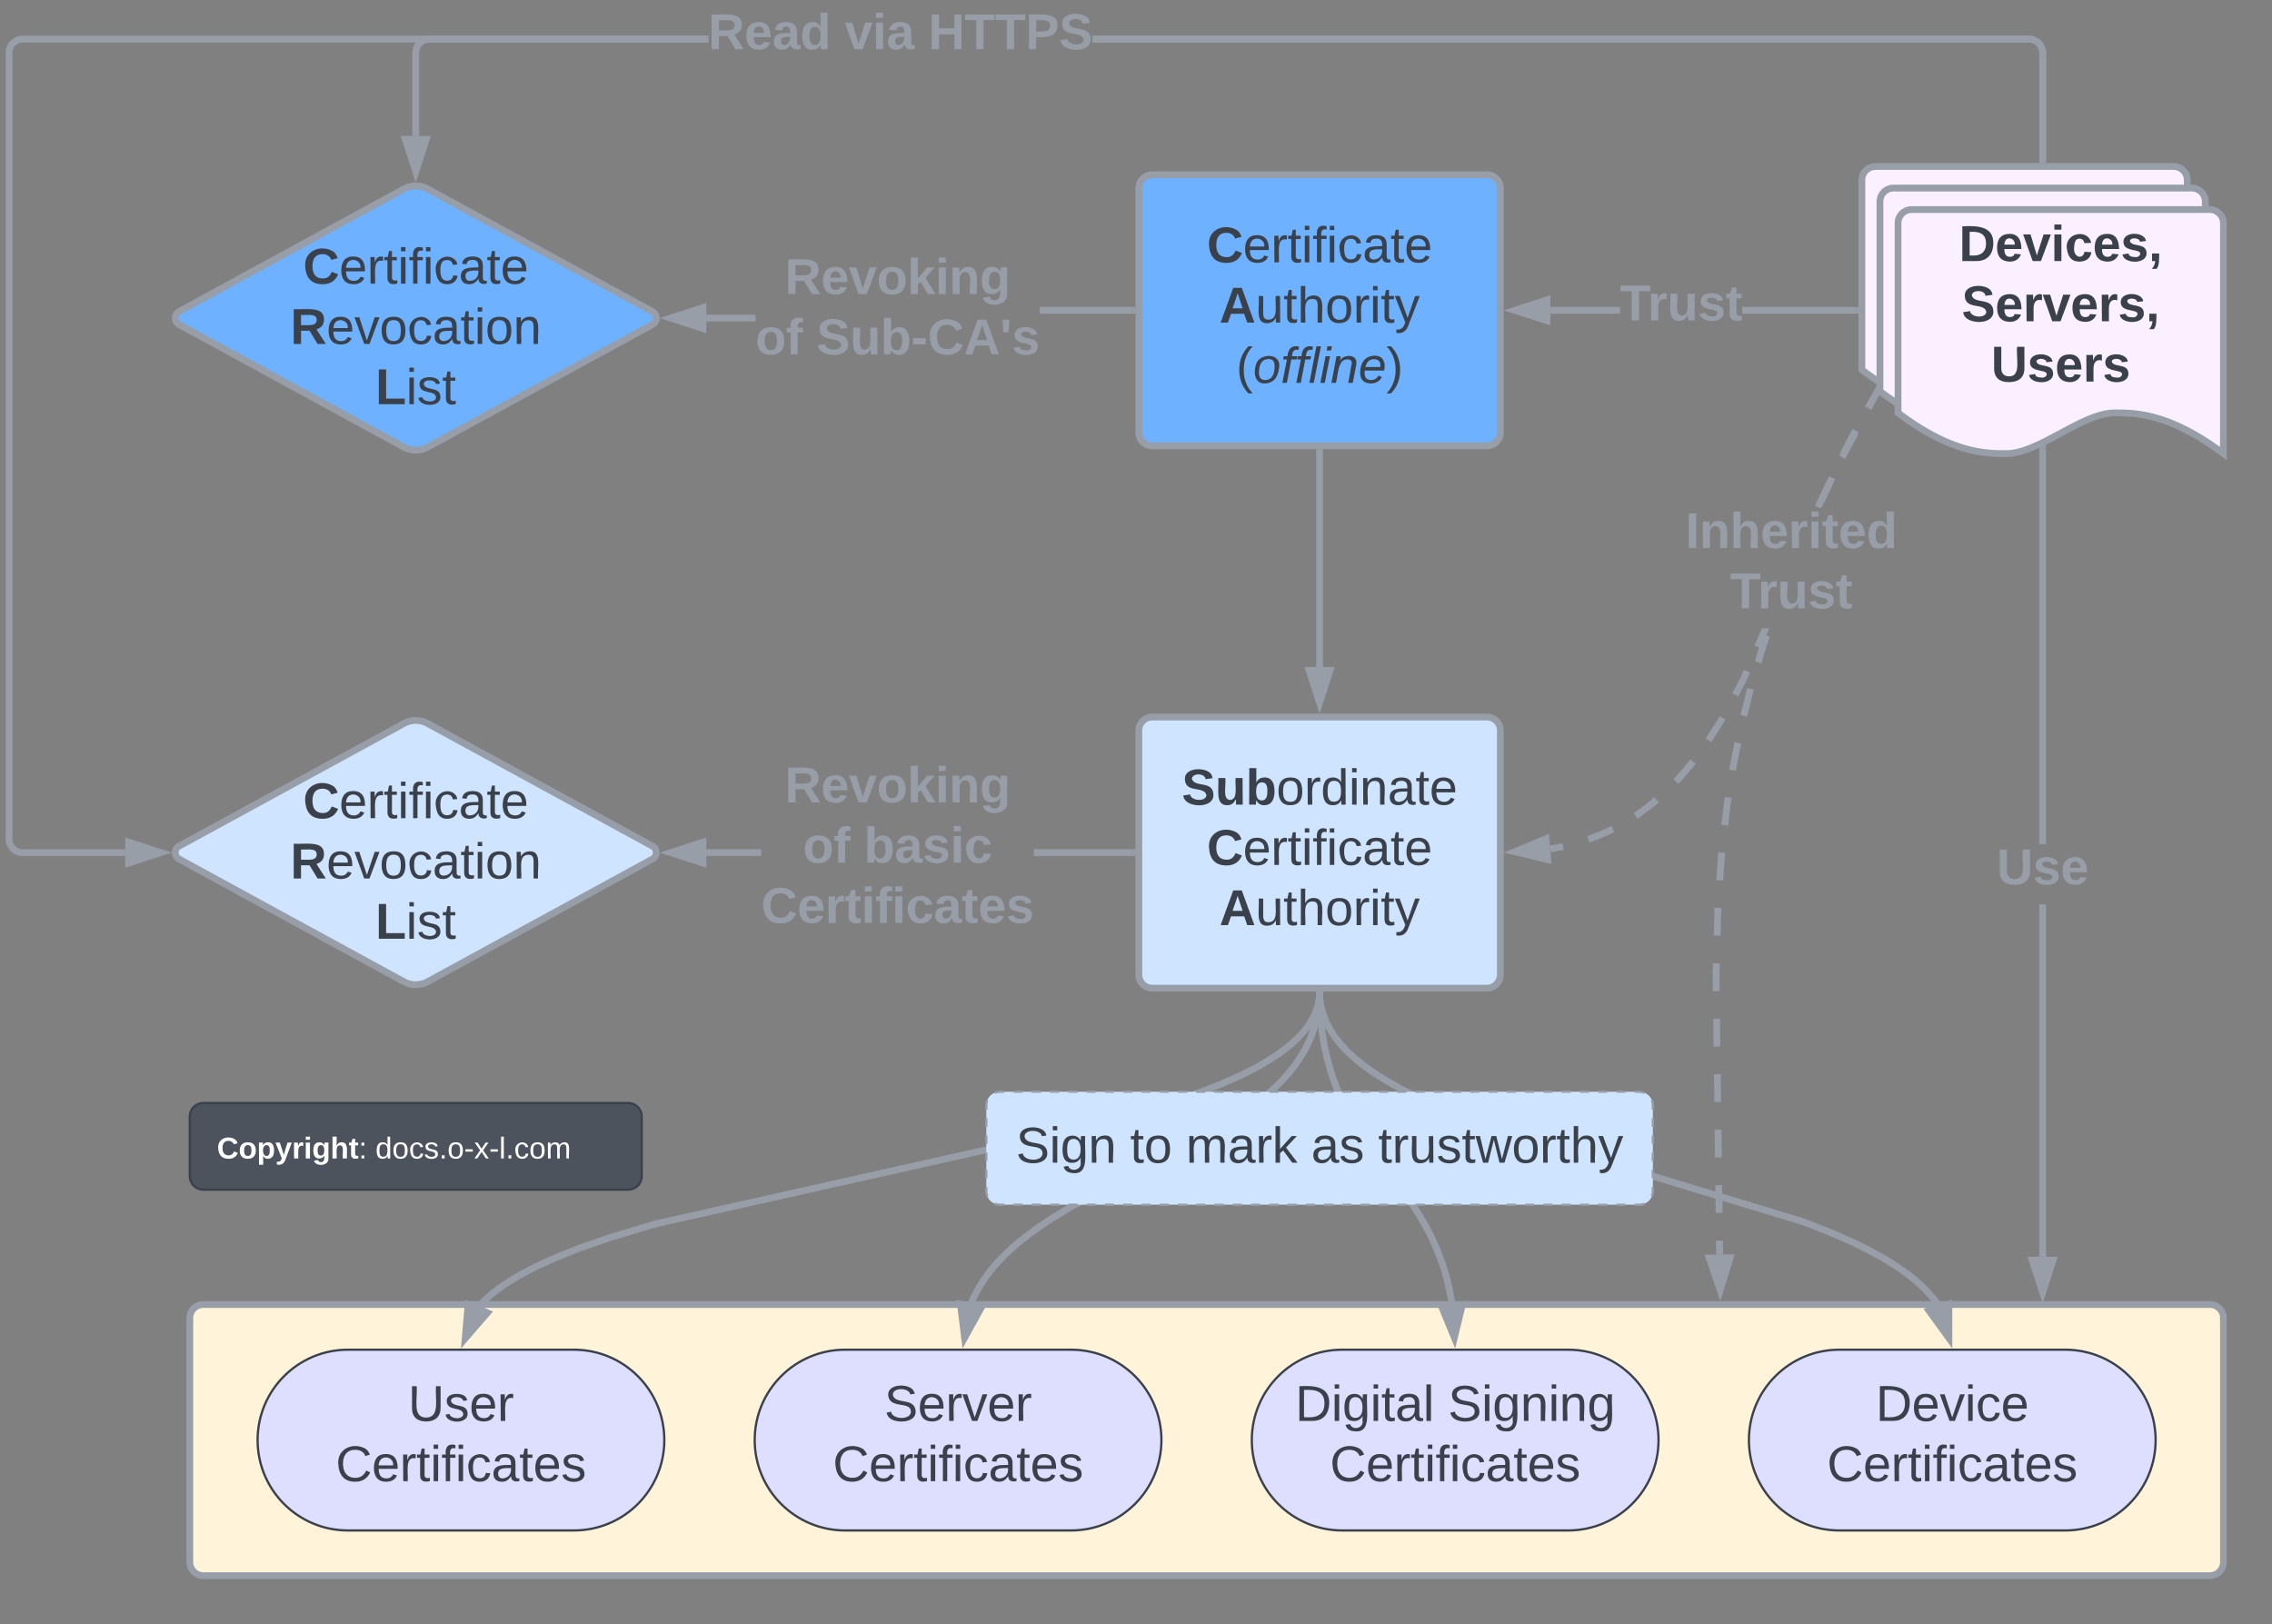 <svg xmlns="http://www.w3.org/2000/svg" xmlns:xlink="http://www.w3.org/1999/xlink" xmlns:lucid="lucid" width="1005.5" height="718.83"><rect width="100%" height="100%" fill="#808080" stroke="none"/><g transform="translate(924 337.333)" lucid:page-tab-id="0_0"><path d="M-840 156.83a6 6 0 0 1 6-6h188a6 6 0 0 1 6 6v26.34a6 6 0 0 1-6 6h-188a6 6 0 0 1-6-6z" stroke="#3a414a" fill="#4c535d"/><use xlink:href="#a" transform="matrix(1,0,0,1,-828,162.833) translate(0 12.542)"/><use xlink:href="#b" transform="matrix(1,0,0,1,-828,162.833) translate(70.148 12.542)"/><path d="M-100-257.64a6 6 0 0 1 6-6H38a6 6 0 0 1 6 6v102c-24.05-18.03-39.02-18.03-48.1-18.03-14.4 0-33.55 18.03-47.95 18.03-8.93 0-24.05 0-47.95-18.03z" stroke="#979ea8" stroke-width="3" fill="#fbf0ff"/><path d="M-92-248.1a6 6 0 0 1 6-6H46a6 6 0 0 1 6 6v102c-24.05-18.04-39.02-18.04-48.1-18.04-14.4 0-33.55 18.03-47.95 18.03-8.93 0-24.05 0-47.95-18.04z" stroke="#979ea8" stroke-width="3" fill="#fbf0ff"/><path d="M-84-238.58a6 6 0 0 1 6-6H54a6 6 0 0 1 6 6v102C35.95-154.6 20.98-154.6 11.9-154.6c-14.4 0-33.55 18.02-47.95 18.02-8.93 0-24.05 0-47.95-18.03z" stroke="#979ea8" stroke-width="3" fill="#fbf0ff"/><use xlink:href="#c" transform="matrix(1,0,0,1,-79,-239.577) translate(21.969 17.778)"/><use xlink:href="#d" transform="matrix(1,0,0,1,-79,-239.577) translate(23.173 44.444)"/><use xlink:href="#e" transform="matrix(1,0,0,1,-79,-239.577) translate(36.167 71.111)"/><path d="M-420-254a6 6 0 0 1 6-6h148a6 6 0 0 1 6 6v108a6 6 0 0 1-6 6h-148a6 6 0 0 1-6-6z" stroke="#979ea8" stroke-width="3" fill="#6db1ff"/><use xlink:href="#f" transform="matrix(1,0,0,1,-408,-248) translate(18.123 26.778)"/><use xlink:href="#g" transform="matrix(1,0,0,1,-408,-248) translate(23.648 53.444)"/><use xlink:href="#h" transform="matrix(1,0,0,1,-408,-248) translate(31.086 80.111)"/><path d="M-745.27-253.7a11 11 0 0 1 10.54 0l99.46 54.25a3.27 3.27 0 0 1 0 5.75l-99.46 54.25a11 11 0 0 1-10.54 0l-99.46-54.25a3.27 3.27 0 0 1 0-5.75z" stroke="#979ea8" stroke-width="3" fill="#6db1ff"/><use xlink:href="#f" transform="matrix(1,0,0,1,-845,-251.577) translate(55.128 39.788)"/><use xlink:href="#i" transform="matrix(1,0,0,1,-845,-251.577) translate(49.511 66.454)"/><use xlink:href="#j" transform="matrix(1,0,0,1,-845,-251.577) translate(87.165 93.121)"/><path d="M-745.27-17.13a11 11 0 0 1 10.54 0l99.46 54.26a3.27 3.27 0 0 1 0 5.74l-99.46 54.26a11 11 0 0 1-10.54 0l-99.46-54.26a3.27 3.27 0 0 1 0-5.74z" stroke="#979ea8" stroke-width="3" fill="#cfe4ff"/><use xlink:href="#f" transform="matrix(1,0,0,1,-845,-15) translate(55.128 39.788)"/><use xlink:href="#i" transform="matrix(1,0,0,1,-845,-15) translate(49.511 66.454)"/><use xlink:href="#j" transform="matrix(1,0,0,1,-845,-15) translate(87.165 93.121)"/><path d="M-420-14a6 6 0 0 1 6-6h148a6 6 0 0 1 6 6V94a6 6 0 0 1-6 6h-148a6 6 0 0 1-6-6z" stroke="#979ea8" stroke-width="3" fill="#cfe4ff"/><use xlink:href="#k" transform="matrix(1,0,0,1,-408,-8) translate(7.012 26.778)"/><use xlink:href="#l" transform="matrix(1,0,0,1,-408,-8) translate(18.123 53.444)"/><use xlink:href="#m" transform="matrix(1,0,0,1,-408,-8) translate(23.648 80.111)"/><path d="M-340-137v94.88" stroke="#979ea8" stroke-width="3" fill="none"/><path d="M-338.52-136.96h-2.96v-1.54h2.96z" stroke="#979ea8" stroke-width=".05" fill="#979ea8"/><path d="M-340-26.36l-4.63-14.26h9.26z" stroke="#979ea8" stroke-width="3" fill="#979ea8"/><path d="M-589.68-195.1h-21.75v-2.95h21.75zm166.68-3.43h-40.88v-2.94H-423z" stroke="#979ea8" stroke-width=".05" fill="#979ea8"/><path d="M-421.5-198.53h-1.54v-2.94h1.54z" fill="#979ea8"/><path stroke="#979ea8" stroke-width=".05" fill="#979ea8"/><path d="M-612.93-191.94l-14.27-4.64 14.27-4.63z" fill="#979ea8"/><path d="M-611.46-189.9l-20.5-6.68 20.5-6.66zm-10.97-6.68l8.02 2.6v-5.2z" stroke="#979ea8" stroke-width=".05" fill="#979ea8"/><use xlink:href="#n" transform="matrix(1,0,0,1,-589.678,-224.955) translate(13.03 17.778)"/><use xlink:href="#o" transform="matrix(1,0,0,1,-589.678,-224.955) translate(0.005 44.444)"/><use xlink:href="#p" transform="matrix(1,0,0,1,-589.678,-224.955) translate(27.042 44.444)"/><path d="M-587.15 41.48h-24.28v-2.95h24.28zm164.15 0h-43.4v-2.95h43.4z" stroke="#979ea8" stroke-width=".05" fill="#979ea8"/><path d="M-421.5 41.48h-1.54v-2.95h1.54z" fill="#979ea8"/><path stroke="#979ea8" stroke-width=".05" fill="#979ea8"/><path d="M-612.93 44.63L-627.2 40l14.27-4.63z" fill="#979ea8"/><path d="M-611.46 46.66l-20.5-6.66 20.5-6.66zM-622.42 40l8 2.6v-5.2z" stroke="#979ea8" stroke-width=".05" fill="#979ea8"/><use xlink:href="#n" transform="matrix(1,0,0,1,-587.147,0) translate(10.499 17.778)"/><use xlink:href="#o" transform="matrix(1,0,0,1,-587.147,0) translate(18.493 44.444)"/><use xlink:href="#q" transform="matrix(1,0,0,1,-587.147,0) translate(45.53 44.444)"/><use xlink:href="#r" transform="matrix(1,0,0,1,-587.147,0) translate(0.005 71.111)"/><path d="M-103-201.47v2.95h-49.93v-2.95zm-104.07 0v2.95h-30.8v-2.95z" stroke="#979ea8" stroke-width=".05" fill="#979ea8"/><path d="M-101.5-198.52h-1.54v-2.95h1.54z" fill="#979ea8"/><path stroke="#979ea8" stroke-width=".05" fill="#979ea8"/><path d="M-239.38-195.37l-14.27-4.63 14.27-4.63z" fill="#979ea8"/><path d="M-237.9-193.34l-20.52-6.66 20.52-6.66zm-10.97-6.66l8.02 2.6v-5.2z" stroke="#979ea8" stroke-width=".05" fill="#979ea8"/><use xlink:href="#s" transform="matrix(1,0,0,1,-207.068,-213.333) translate(0 17.778)"/><path d="M-840 246a6 6 0 0 1 6-6H54a6 6 0 0 1 6 6v108a6 6 0 0 1-6 6h-888a6 6 0 0 1-6-6z" stroke="#979ea8" stroke-width="3" fill="#fff3d9"/><path d="M-670 260c22.1 0 40 17.9 40 40s-17.9 40-40 40h-100c-22.1 0-40-17.9-40-40s17.9-40 40-40z" stroke="#3a414a" fill="#dedeff"/><use xlink:href="#t" transform="matrix(1,0,0,1,-805,265) translate(61.61 26.528)"/><use xlink:href="#u" transform="matrix(1,0,0,1,-805,265) translate(29.573 53.194)"/><path d="M-450 260c22.1 0 40 17.9 40 40s-17.9 40-40 40h-100c-22.1 0-40-17.9-40-40s17.9-40 40-40z" stroke="#3a414a" fill="#dedeff"/><use xlink:href="#v" transform="matrix(1,0,0,1,-585,265) translate(52.351 26.528)"/><use xlink:href="#u" transform="matrix(1,0,0,1,-585,265) translate(29.573 53.194)"/><path d="M-230 260c22.1 0 40 17.9 40 40s-17.9 40-40 40h-100c-22.1 0-40-17.9-40-40s17.9-40 40-40z" stroke="#3a414a" fill="#dedeff"/><use xlink:href="#w" transform="matrix(1,0,0,1,-365,265) translate(14.203 26.528)"/><use xlink:href="#x" transform="matrix(1,0,0,1,-365,265) translate(81.857 26.528)"/><use xlink:href="#u" transform="matrix(1,0,0,1,-365,265) translate(29.573 53.194)"/><path d="M-10 260c22.1 0 40 17.9 40 40s-17.9 40-40 40h-100c-22.1 0-40-17.9-40-40s17.9-40 40-40z" stroke="#3a414a" fill="#dedeff"/><use xlink:href="#y" transform="matrix(1,0,0,1,-145,265) translate(51.116 26.528)"/><use xlink:href="#u" transform="matrix(1,0,0,1,-145,265) translate(29.573 53.194)"/><path d="M-18.52 218.88h-2.96V62.92h2.96zm0-182.63h-2.96v-175.1h2.96z" stroke="#979ea8" stroke-width=".05" fill="#979ea8"/><path d="M-18.52-138.8h-2.96v-.82l2.96-1.43z" fill="#979ea8"/><path stroke="#979ea8" stroke-width=".05" fill="#979ea8"/><path d="M-20 234.65l-4.64-14.27h9.28z" fill="#979ea8"/><path d="M-20 239.42l-6.66-20.52h13.32zm-2.6-17.57l2.6 8.02 2.6-8.02z" stroke="#979ea8" stroke-width=".05" fill="#979ea8"/><use xlink:href="#z" transform="matrix(1,0,0,1,-40.34,36.249) translate(0 17.778)"/><path d="M-231.93 38.72l-3.26.68-2.53.43-.48-2.9 2.46-.43 3.2-.67zm22.35-7.83l-1.95.95-3.58 1.6-3.7 1.45-1.7.6-.98-2.8 1.65-.57 3.58-1.4 3.47-1.55 1.9-.94zm19.72-13.12l-1.45 1.24-3.3 2.6-3.32 2.4-1.4.93-1.62-2.46 1.34-.9 3.2-2.33 3.2-2.53 1.4-1.2zM-173.58.63l-.53.7-3.63 4.36-3.48 3.84-2.2-1.98 3.44-3.8 3.54-4.27.5-.65zm13.16-19.5l-1.5 2.55-4.37 6.88-.38.57-2.42-1.7.36-.5 4.3-6.78 1.46-2.5zm10.9-20.85l-1.6 3.73-3.6 6.85-2.6-1.37 3.52-6.75 1.6-3.63zm4.7-10.7l-2.72-1.2 3.33-7.6h3.2zm32.96-74.82l-4.3 9.16-.62 1.4-2.7-1.18.63-1.44 4.32-9.2zm10.34-20.88l-4.93 9.4-.43.9-2.67-1.25.45-.96 4.96-9.46zm8.54-15.23l-2.92 5.06-2.56-1.47 2.93-5.06z" stroke="#979ea8" stroke-width=".05" fill="#979ea8"/><path d="M-93.5-163.38l1.2.88-.7 1.18-2.55-1.48 2.05-3.53z" fill="#979ea8"/><path stroke="#979ea8" stroke-width=".05" fill="#979ea8"/><path d="M-239.07 43.1l-14.6-3.48 13.86-5.75z" fill="#979ea8"/><path d="M-237.44 45.02l-20.98-5.03 19.92-8.27zm-11.46-5.78l8.2 1.96-.42-5.2zM-161.46 217.86l-2.95.04-.1-6.14 2.96-.03zm-.24-18.4l-2.95.03-.16-12.28 2.94-.04zm-.32-24.56l-2.95.04-.16-12.27 2.95-.04zm-.32-24.55l-2.95.04-.15-12.28 2.95-.04zm-.32-24.54l-2.95.05-.17-12.28 2.95-.04zm-.25-36.75l-.17 5.36.1 6.86-2.96.04-.1-6.9.17-5.44zm.7-24.54l-.36 12.28-2.95-.1.34-12.26zm1.64-24.42l-.87 12.24-2.95-.2.88-12.25zm2.9-24.25l-.63 4.03-.9 8.08-2.94-.34.93-8.13.63-4.1zm4.24-24.12l-2.1 10.42-.23 1.58-2.92-.46.26-1.64 2.1-10.47zm5.54-23.77l-.12.42-2.8 11.44-2.86-.7 2.8-11.5.15-.5zm7.1-23.44l-2.25 6.68-1.44 4.96-2.83-.82 1.45-5.02 2.26-6.74zm28-67.85l-5.2 10.8h-.66l-2.12-1.02 5.34-11.06zm11.18-21.78l-5.8 10.82-2.6-1.4 5.8-10.83zm8.7-16.24l-2.9 5.4-2.6-1.38 2.9-5.4z" stroke="#979ea8" stroke-width=".05" fill="#979ea8"/><path d="M-93.5-163.38l1.2.88-.63 1.17-2.6-1.4 2.03-3.78z" fill="#979ea8"/><path stroke="#979ea8" stroke-width=".05" fill="#979ea8"/><path d="M-162.73 233.65l-4.82-14.2 9.27-.13z" fill="#979ea8"/><path d="M-162.67 238.42L-169.6 218l13.33-.18zm-2.83-17.53l2.7 7.97 2.5-8.05z" stroke="#979ea8" stroke-width=".05" fill="#979ea8"/><use xlink:href="#A" transform="matrix(1,0,0,1,-178.071,-112.55) translate(0.005 17.778)"/><use xlink:href="#B" transform="matrix(1,0,0,1,-178.071,-112.55) translate(19.727 44.444)"/><path d="M-24.83-321.4l1.14.3 1.1.44 1 .6.9.77.75.9.6 1 .46 1.1.3 1.13.08 1.1v47.44h-2.96v-47.3l-.05-.78-.17-.7-.27-.65-.37-.6-.46-.55-.54-.46-.6-.37-.66-.27-.7-.16-.76-.06H-440.5v-2.96h414.56zm-585.72 2.88h-123.4l-.76.06-.7.16-.65.27-.6.37-.55.46-.46.54-.37.6-.27.66-.17.7-.05.76v36.77h-2.96v-36.9l.1-1.1.27-1.14.44-1.1.6-1 .77-.9.9-.75 1-.6 1.1-.46 1.13-.3 1.1-.08h123.52z" stroke="#979ea8" stroke-width=".05" fill="#979ea8"/><path d="M-18.52-265.13h-2.96v-1.54h2.96z" fill="#979ea8"/><path stroke="#979ea8" stroke-width=".05" fill="#979ea8"/><path d="M-740-261.4l-4.63-14.27h9.26z" fill="#979ea8"/><path d="M-740-256.63l-6.66-20.5h13.32zm-2.6-17.56l2.6 8.02 2.6-8z" stroke="#979ea8" stroke-width=".05" fill="#979ea8"/><path d="M-610.55-318.52h-303.4l-.76.06-.7.16-.65.27-.6.37-.55.46-.46.54-.37.6-.27.66-.17.7-.05.76V33.94l.05.77.17.7.27.65.37.6.46.55.54.46.6.37.66.27.7.17.76.05h45.37v2.95h-45.5l-1.1-.08-1.14-.3-1.1-.44-1-.6-.9-.77-.75-.9-.6-1-.46-1.1-.3-1.13-.08-1.1v-348.13l.1-1.1.27-1.15.44-1.1.6-1 .77-.9.9-.75 1-.6 1.1-.46 1.13-.3 1.1-.08h303.52zm585.72-2.87l1.14.3 1.1.44 1 .6.9.77.75.9.6 1 .46 1.1.3 1.13.08 1.1v47.44h-2.96v-47.3l-.05-.78-.17-.7-.27-.65-.37-.6-.46-.55-.54-.46-.6-.37-.66-.27-.7-.16-.76-.06H-440.5v-2.96h414.56z" stroke="#979ea8" stroke-width=".05" fill="#979ea8"/><path d="M-18.52-265.13h-2.96v-1.54h2.96z" fill="#979ea8"/><path stroke="#979ea8" stroke-width=".05" fill="#979ea8"/><path d="M-852.8 40l-14.27 4.63v-9.27z" fill="#979ea8"/><path d="M-848.03 40l-20.5 6.66V33.34zm-17.56 2.6l8.03-2.6-8.02-2.6z" stroke="#979ea8" stroke-width=".05" fill="#979ea8"/><g><use xlink:href="#C" transform="matrix(1,0,0,1,-610.554,-333.333) translate(0 17.778)"/><use xlink:href="#D" transform="matrix(1,0,0,1,-610.554,-333.333) translate(60.37 17.778)"/><use xlink:href="#E" transform="matrix(1,0,0,1,-610.554,-333.333) translate(97.407 17.778)"/></g><path d="M-340.05 103l-.03.54-.1 1-.16 1-.2.98-.22 1-.28.98-.32 1-.38 1.02-.44 1.04-.5 1.05-.55 1.08-.64 1.1-.73 1.15-.82 1.18-.93 1.24-1.06 1.28-1.23 1.35-1.4 1.43-1.6 1.5-1.9 1.63-2.2 1.74-2.6 1.9-3.1 2.05-3.75 2.27-4.6 2.52-5.8 2.86-7.38 3.3-9.78 3.85-13.5 4.68-20.1 6.04-35.23 8.95-172.1 38.56-20.08 6.03-13.5 4.67-9.78 3.86-7.4 3.3-5.78 2.85-4.62 2.53-3.76 2.28-3.1 2.06-2.6 1.9-2.2 1.73-1.88 1.62-1.6 1.5-1.4 1.43-.82.9" stroke="#979ea8" stroke-width="3" stroke-linejoin="round" fill="none"/><path d="M-338.56 103.07l-2.95-.06.02-1.5h2.96z" stroke="#979ea8" stroke-width=".05" fill="#979ea8"/><path d="M-718.12 255.03l1.27-14.95 8.54 3.6z" stroke="#979ea8" stroke-width="3" fill="#979ea8"/><path d="M-340.03 103l-.02.94-.15 2.34-.24 2.27-.32 2.2-.4 2.16-.5 2.12-.6 2.08-.66 2.06-.76 2.04-.86 2.04-.96 2.05-1.07 2.05-1.2 2.08-1.35 2.1-1.5 2.18-1.7 2.23-1.9 2.3-2.15 2.4-2.47 2.5-2.84 2.67-3.32 2.86-3.94 3.13-4.8 3.47-6.06 4.02-8.22 4.95-13.44 7.35-48.52 25.15-8.22 4.96-6.06 4.03-4.8 3.5-3.94 3.1-3.32 2.87-2.84 2.67-2.47 2.5-2.16 2.4-1.9 2.3-1.68 2.22-1.5 2.16-1.34 2.1-1.2 2.1-1.08 2.05-.96 2.06-.68 1.62" stroke="#979ea8" stroke-width="3" stroke-linejoin="round" fill="none"/><path d="M-338.56 103.07l-2.95-.06.02-1.5h2.96z" stroke="#979ea8" stroke-width=".05" fill="#979ea8"/><path d="M-497.1 254.73l-1.85-14.88 9.1 1.74z" stroke="#979ea8" stroke-width="3" fill="#979ea8"/><path d="M-339.97 103l.1 4.7.35 5.62.54 5.15.7 4.78.86 4.47 1 4.24 1.12 4.05 1.28 3.93 1.43 3.85 1.62 3.83 1.82 3.9 2.1 4.02 2.52 4.34 3.17 5 4.72 6.75 18.02 24.55 3.17 5 2.5 4.33 2.12 4.03 1.82 3.9 1.6 3.82 1.44 3.85 1.28 3.92 1.13 4.04 1 4.24.85 4.47.17 1.2" stroke="#979ea8" stroke-width="3" stroke-linejoin="round" fill="none"/><path d="M-338.5 103l-2.94.07-.04-1.57h2.96z" stroke="#979ea8" stroke-width=".05" fill="#979ea8"/><path d="M-280.36 254.66l-5.7-13.88 9.25-.7z" stroke="#979ea8" stroke-width="3" fill="#979ea8"/><path d="M-339.96 103l.07 1.25.15 1.33.2 1.32.25 1.3.3 1.3.37 1.3.42 1.32.48 1.3.56 1.34.63 1.34.72 1.38.8 1.4.9 1.43 1.04 1.5 1.17 1.53 1.33 1.6 1.5 1.66 1.72 1.74 1.97 1.85 2.3 1.97 2.66 2.1 3.15 2.3 3.75 2.5 4.55 2.74 5.6 3.08 7.08 3.5 9.28 4.12 12.8 5.06 19.83 6.86 128.6 39.02 12.82 5.06 9.27 4.1 7.07 3.52 5.6 3.07 4.55 2.74 3.75 2.5 3.15 2.28 2.67 2.1 2.28 1.98 1.97 1.86 1.72 1.75 1.5 1.68 1.33 1.6 1.16 1.53.68 1" stroke="#979ea8" stroke-width="3" stroke-linejoin="round" fill="none"/><path d="M-338.5 103l-2.94.07-.04-1.57h2.96z" stroke="#979ea8" stroke-width=".05" fill="#979ea8"/><path d="M-61.5 254.88l-8.8-12.14 8.8-2.86z" stroke="#979ea8" stroke-width="3" fill="#979ea8"/><path d="M-487.5 151.83a6 6 0 0 1 6-6h283a6 6 0 0 1 6 6v38a6 6 0 0 1-6 6h-283a6 6 0 0 1-6-6z" fill="#cfe4ff"/><path d="M-483.8 146.3l.45-.17.9-.22.95-.07h2.02m4.04 0h4.05m4.05 0h4.04m4.04 0h4.04m4.04 0h4.04m4.05 0h4.05m4.04 0h4.04m4.04 0h4.04m4.04 0h4.05m4.05 0h4.04m4.04 0h4.04m4.04 0h4.04m4.05 0h4.05m4.04 0h4.04m4.04 0h4.04m4.04 0h4.05m4.05 0h4.04m4.04 0h4.04m4.04 0h4.04m4.05 0h4.05m4.04 0h4.04m4.04 0h4.04m4.04 0h4.05m4.05 0h4.04m4.04 0h4.04m4.04 0h4.04m4.05 0h4.05m4.04 0h4.04m4.04 0h4.04m4.04 0h4.05m4.05 0h4.04m4.04 0h4.04m4.04 0h4.04m4.05 0h4.05m4.04 0h4.04m4.04 0h2.02l.94.08.9.23.45.18m3.23 3.24l.18.44.23.92.07.93v1.9m0 3.8v3.8m0 3.8v3.8m0 3.8v3.8m0 3.8v3.8m0 3.8v1.9l-.07.94-.22.92-.17.42m-3.24 3.24l-.45.18-.9.22-.95.07h-2.02m-4.04 0h-4.05m-4.05 0h-4.04m-4.04 0h-4.04m-4.04 0h-4.04m-4.05 0h-4.05m-4.04 0h-4.04m-4.04 0h-4.04m-4.04 0h-4.05m-4.05 0h-4.04m-4.04 0h-4.04m-4.04 0h-4.04m-4.05 0h-4.05m-4.04 0h-4.04m-4.04 0h-4.04m-4.04 0h-4.05m-4.05 0h-4.04m-4.04 0h-4.04m-4.04 0h-4.04m-4.05 0h-4.05m-4.04 0h-4.04m-4.04 0h-4.04m-4.04 0h-4.05m-4.05 0h-4.04m-4.04 0h-4.04m-4.04 0h-4.04m-4.05 0h-4.05m-4.04 0h-4.04m-4.04 0h-4.04m-4.04 0H-435m-4.05 0h-4.04m-4.04 0h-4.04m-4.04 0h-4.04m-4.05 0h-4.05m-4.04 0h-4.04m-4.04 0h-2.02l-.94-.07-.9-.22-.45-.18m-3.23-3.24l-.18-.43-.23-.93-.07-.94v-1.9m0-3.8v-3.8m0-3.8v-3.8m0-3.8v-3.8m0-3.8v-3.8m0-3.8v-1.9l.07-.94.22-.92.17-.44" stroke="#979ea8" fill="none"/><g><use xlink:href="#F" transform="matrix(1,0,0,1,-475.5,157.833) translate(1.117 19.403)"/><use xlink:href="#G" transform="matrix(1,0,0,1,-475.5,157.833) translate(51.673 19.403)"/><use xlink:href="#H" transform="matrix(1,0,0,1,-475.5,157.833) translate(76.364 19.403)"/><use xlink:href="#I" transform="matrix(1,0,0,1,-475.5,157.833) translate(131.796 19.403)"/><use xlink:href="#J" transform="matrix(1,0,0,1,-475.5,157.833) translate(161.426 19.403)"/></g><defs><path fill="#fff" d="M67-125c0 53 21 87 73 88 37 1 54-22 65-47l45 17C233-25 199 4 140 4 58 4 20-42 15-125 8-235 124-281 211-232c18 10 29 29 36 50l-46 12c-8-25-30-41-62-41-52 0-71 34-72 86" id="K"/><path fill="#fff" d="M110-194c64 0 96 36 96 99 0 64-35 99-97 99-61 0-95-36-95-99 0-62 34-99 96-99zm-1 164c35 0 45-28 45-65 0-40-10-65-43-65-34 0-45 26-45 65 0 36 10 65 43 65" id="L"/><path fill="#fff" d="M135-194c53 0 70 44 70 98 0 56-19 98-73 100-31 1-45-17-59-34 3 33 2 69 2 105H25l-1-265h48c2 10 0 23 3 31 11-24 29-35 60-35zM114-30c33 0 39-31 40-66 0-38-9-64-40-64-56 0-55 130 0 130" id="M"/><path fill="#fff" d="M123 10C108 53 80 86 19 72V37c35 8 53-11 59-39L3-190h52l48 148c12-52 28-100 44-148h51" id="N"/><path fill="#fff" d="M135-150c-39-12-60 13-60 57V0H25l-1-190h47c2 13-1 29 3 40 6-28 27-53 61-41v41" id="O"/><path fill="#fff" d="M25-224v-37h50v37H25zM25 0v-190h50V0H25" id="P"/><path fill="#fff" d="M195-6C206 82 75 100 31 46c-4-6-6-13-8-21l49-6c3 16 16 24 34 25 40 0 42-37 40-79-11 22-30 35-61 35-53 0-70-43-70-97 0-56 18-96 73-97 30 0 46 14 59 34l2-30h47zm-90-29c32 0 41-27 41-63 0-35-9-62-40-62-32 0-39 29-40 63 0 36 9 62 39 62" id="Q"/><path fill="#fff" d="M114-157C55-157 80-60 75 0H25v-261h50l-1 109c12-26 28-41 61-42 86-1 58 113 63 194h-50c-7-57 23-157-34-157" id="R"/><path fill="#fff" d="M115-3C79 11 28 4 28-45v-112H4v-33h27l15-45h31v45h36v33H77v99c-1 23 16 31 38 25v30" id="S"/><path fill="#fff" d="M33-154v-36h34v36H33zM33 0v-36h34V0H33" id="T"/><g id="a"><use transform="matrix(0.037,0,0,0.037,0,0)" xlink:href="#K"/><use transform="matrix(0.037,0,0,0.037,9.593,0)" xlink:href="#L"/><use transform="matrix(0.037,0,0,0.037,17.704,0)" xlink:href="#M"/><use transform="matrix(0.037,0,0,0.037,25.815,0)" xlink:href="#N"/><use transform="matrix(0.037,0,0,0.037,33.222,0)" xlink:href="#O"/><use transform="matrix(0.037,0,0,0.037,38.407,0)" xlink:href="#P"/><use transform="matrix(0.037,0,0,0.037,42.111,0)" xlink:href="#Q"/><use transform="matrix(0.037,0,0,0.037,50.222,0)" xlink:href="#R"/><use transform="matrix(0.037,0,0,0.037,58.333,0)" xlink:href="#S"/><use transform="matrix(0.037,0,0,0.037,62.741,0)" xlink:href="#T"/></g><path fill="#fff" d="M85-194c31 0 48 13 60 33l-1-100h32l1 261h-30c-2-10 0-23-3-31C134-8 116 4 85 4 32 4 16-35 15-94c0-66 23-100 70-100zm9 24c-40 0-46 34-46 75 0 40 6 74 45 74 42 0 51-32 51-76 0-42-9-74-50-73" id="U"/><path fill="#fff" d="M100-194c62-1 85 37 85 99 1 63-27 99-86 99S16-35 15-95c0-66 28-99 85-99zM99-20c44 1 53-31 53-75 0-43-8-75-51-75s-53 32-53 75 10 74 51 75" id="V"/><path fill="#fff" d="M96-169c-40 0-48 33-48 73s9 75 48 75c24 0 41-14 43-38l32 2c-6 37-31 61-74 61-59 0-76-41-82-99-10-93 101-131 147-64 4 7 5 14 7 22l-32 3c-4-21-16-35-41-35" id="W"/><path fill="#fff" d="M135-143c-3-34-86-38-87 0 15 53 115 12 119 90S17 21 10-45l28-5c4 36 97 45 98 0-10-56-113-15-118-90-4-57 82-63 122-42 12 7 21 19 24 35" id="X"/><path fill="#fff" d="M33 0v-38h34V0H33" id="Y"/><path fill="#fff" d="M16-82v-28h88v28H16" id="Z"/><path fill="#fff" d="M141 0L90-78 38 0H4l68-98-65-92h35l48 74 47-74h35l-64 92 68 98h-35" id="aa"/><path fill="#fff" d="M24 0v-261h32V0H24" id="ab"/><path fill="#fff" d="M210-169c-67 3-38 105-44 169h-31v-121c0-29-5-50-35-48C34-165 62-65 56 0H25l-1-190h30c1 10-1 24 2 32 10-44 99-50 107 0 11-21 27-35 58-36 85-2 47 119 55 194h-31v-121c0-29-5-49-35-48" id="ac"/><g id="b"><use transform="matrix(0.037,0,0,0.037,0,0)" xlink:href="#U"/><use transform="matrix(0.037,0,0,0.037,7.407,0)" xlink:href="#V"/><use transform="matrix(0.037,0,0,0.037,14.815,0)" xlink:href="#W"/><use transform="matrix(0.037,0,0,0.037,21.481,0)" xlink:href="#X"/><use transform="matrix(0.037,0,0,0.037,28.148,0)" xlink:href="#Y"/><use transform="matrix(0.037,0,0,0.037,31.852,0)" xlink:href="#V"/><use transform="matrix(0.037,0,0,0.037,39.259,0)" xlink:href="#Z"/><use transform="matrix(0.037,0,0,0.037,43.667,0)" xlink:href="#aa"/><use transform="matrix(0.037,0,0,0.037,50.333,0)" xlink:href="#Z"/><use transform="matrix(0.037,0,0,0.037,54.741,0)" xlink:href="#ab"/><use transform="matrix(0.037,0,0,0.037,57.667,0)" xlink:href="#Y"/><use transform="matrix(0.037,0,0,0.037,61.37,0)" xlink:href="#W"/><use transform="matrix(0.037,0,0,0.037,68.037,0)" xlink:href="#V"/><use transform="matrix(0.037,0,0,0.037,75.444,0)" xlink:href="#ac"/></g><path fill="#3a414a" d="M24-248c120-7 223 5 221 122C244-46 201 0 124 0H24v-248zM76-40c74 7 117-18 117-86 0-67-45-88-117-82v168" id="ad"/><path fill="#3a414a" d="M185-48c-13 30-37 53-82 52C43 2 14-33 14-96s30-98 90-98c62 0 83 45 84 108H66c0 31 8 55 39 56 18 0 30-7 34-22zm-45-69c5-46-57-63-70-21-2 6-4 13-4 21h74" id="ae"/><path fill="#3a414a" d="M128 0H69L1-190h53L99-40l48-150h52" id="af"/><path fill="#3a414a" d="M25-224v-37h50v37H25zM25 0v-190h50V0H25" id="ag"/><path fill="#3a414a" d="M190-63c-7 42-38 67-86 67-59 0-84-38-90-98-12-110 154-137 174-36l-49 2c-2-19-15-32-35-32-30 0-35 28-38 64-6 74 65 87 74 30" id="ah"/><path fill="#3a414a" d="M137-138c1-29-70-34-71-4 15 46 118 7 119 86 1 83-164 76-172 9l43-7c4 19 20 25 44 25 33 8 57-30 24-41C81-84 22-81 20-136c-2-80 154-74 161-7" id="ai"/><path fill="#3a414a" d="M76-54c-1 42 2 86-19 110H24C36 42 46 24 48 0H25v-54h51" id="aj"/><g id="c"><use transform="matrix(0.062,0,0,0.062,0,0)" xlink:href="#ad"/><use transform="matrix(0.062,0,0,0.062,15.988,0)" xlink:href="#ae"/><use transform="matrix(0.062,0,0,0.062,28.333,0)" xlink:href="#af"/><use transform="matrix(0.062,0,0,0.062,40.679,0)" xlink:href="#ag"/><use transform="matrix(0.062,0,0,0.062,46.852,0)" xlink:href="#ah"/><use transform="matrix(0.062,0,0,0.062,59.198,0)" xlink:href="#ae"/><use transform="matrix(0.062,0,0,0.062,71.543,0)" xlink:href="#ai"/><use transform="matrix(0.062,0,0,0.062,83.889,0)" xlink:href="#aj"/></g><path fill="#3a414a" d="M169-182c-1-43-94-46-97-3 18 66 151 10 154 114 3 95-165 93-204 36-6-8-10-19-12-30l50-8c3 46 112 56 116 5-17-69-150-10-154-114-4-87 153-88 188-35 5 8 8 18 10 28" id="ak"/><path fill="#3a414a" d="M135-150c-39-12-60 13-60 57V0H25l-1-190h47c2 13-1 29 3 40 6-28 27-53 61-41v41" id="al"/><g id="d"><use transform="matrix(0.062,0,0,0.062,0,0)" xlink:href="#ak"/><use transform="matrix(0.062,0,0,0.062,14.815,0)" xlink:href="#ae"/><use transform="matrix(0.062,0,0,0.062,27.16,0)" xlink:href="#al"/><use transform="matrix(0.062,0,0,0.062,35.802,0)" xlink:href="#af"/><use transform="matrix(0.062,0,0,0.062,48.148,0)" xlink:href="#ae"/><use transform="matrix(0.062,0,0,0.062,60.494,0)" xlink:href="#al"/><use transform="matrix(0.062,0,0,0.062,69.136,0)" xlink:href="#ai"/><use transform="matrix(0.062,0,0,0.062,81.481,0)" xlink:href="#aj"/></g><path fill="#3a414a" d="M238-95c0 69-44 99-111 99C63 4 22-25 22-93v-155h51v151c-1 38 19 59 55 60 90 1 49-130 58-211h52v153" id="am"/><g id="e"><use transform="matrix(0.062,0,0,0.062,0,0)" xlink:href="#am"/><use transform="matrix(0.062,0,0,0.062,15.988,0)" xlink:href="#ai"/><use transform="matrix(0.062,0,0,0.062,28.333,0)" xlink:href="#ae"/><use transform="matrix(0.062,0,0,0.062,40.679,0)" xlink:href="#al"/><use transform="matrix(0.062,0,0,0.062,49.321,0)" xlink:href="#ai"/></g><path fill="#3a414a" d="M67-125c0 53 21 87 73 88 37 1 54-22 65-47l45 17C233-25 199 4 140 4 58 4 20-42 15-125 8-235 124-281 211-232c18 10 29 29 36 50l-46 12c-8-25-30-41-62-41-52 0-71 34-72 86" id="an"/><path fill="#3a414a" d="M100-194c63 0 86 42 84 106H49c0 40 14 67 53 68 26 1 43-12 49-29l28 8c-11 28-37 45-77 45C44 4 14-33 15-96c1-61 26-98 85-98zm52 81c6-60-76-77-97-28-3 7-6 17-6 28h103" id="ao"/><path fill="#3a414a" d="M114-163C36-179 61-72 57 0H25l-1-190h30c1 12-1 29 2 39 6-27 23-49 58-41v29" id="ap"/><path fill="#3a414a" d="M59-47c-2 24 18 29 38 22v24C64 9 27 4 27-40v-127H5v-23h24l9-43h21v43h35v23H59v120" id="aq"/><path fill="#3a414a" d="M24-231v-30h32v30H24zM24 0v-190h32V0H24" id="ar"/><path fill="#3a414a" d="M101-234c-31-9-42 10-38 44h38v23H63V0H32v-167H5v-23h27c-7-52 17-82 69-68v24" id="as"/><path fill="#3a414a" d="M96-169c-40 0-48 33-48 73s9 75 48 75c24 0 41-14 43-38l32 2c-6 37-31 61-74 61-59 0-76-41-82-99-10-93 101-131 147-64 4 7 5 14 7 22l-32 3c-4-21-16-35-41-35" id="at"/><path fill="#3a414a" d="M141-36C126-15 110 5 73 4 37 3 15-17 15-53c-1-64 63-63 125-63 3-35-9-54-41-54-24 1-41 7-42 31l-33-3c5-37 33-52 76-52 45 0 72 20 72 64v82c-1 20 7 32 28 27v20c-31 9-61-2-59-35zM48-53c0 20 12 33 32 33 41-3 63-29 60-74-43 2-92-5-92 41" id="au"/><g id="f"><use transform="matrix(0.062,0,0,0.062,0,0)" xlink:href="#an"/><use transform="matrix(0.062,0,0,0.062,15.988,0)" xlink:href="#ao"/><use transform="matrix(0.062,0,0,0.062,28.333,0)" xlink:href="#ap"/><use transform="matrix(0.062,0,0,0.062,35.679,0)" xlink:href="#aq"/><use transform="matrix(0.062,0,0,0.062,41.852,0)" xlink:href="#ar"/><use transform="matrix(0.062,0,0,0.062,46.728,0)" xlink:href="#as"/><use transform="matrix(0.062,0,0,0.062,52.901,0)" xlink:href="#ar"/><use transform="matrix(0.062,0,0,0.062,57.778,0)" xlink:href="#at"/><use transform="matrix(0.062,0,0,0.062,68.889,0)" xlink:href="#au"/><use transform="matrix(0.062,0,0,0.062,81.235,0)" xlink:href="#aq"/><use transform="matrix(0.062,0,0,0.062,87.407,0)" xlink:href="#ao"/></g><path fill="#3a414a" d="M199 0l-22-63H83L61 0H9l90-248h61L250 0h-51zm-33-102l-36-108c-10 38-24 72-36 108h72" id="av"/><path fill="#3a414a" d="M84 4C-5 8 30-112 23-190h32v120c0 31 7 50 39 49 72-2 45-101 50-169h31l1 190h-30c-1-10 1-25-2-33-11 22-28 36-60 37" id="aw"/><path fill="#3a414a" d="M106-169C34-169 62-67 57 0H25v-261h32l-1 103c12-21 28-36 61-36 89 0 53 116 60 194h-32v-121c2-32-8-49-39-48" id="ax"/><path fill="#3a414a" d="M100-194c62-1 85 37 85 99 1 63-27 99-86 99S16-35 15-95c0-66 28-99 85-99zM99-20c44 1 53-31 53-75 0-43-8-75-51-75s-53 32-53 75 10 74 51 75" id="ay"/><path fill="#3a414a" d="M179-190L93 31C79 59 56 82 12 73V49c39 6 53-20 64-50L1-190h34L92-34l54-156h33" id="az"/><g id="g"><use transform="matrix(0.062,0,0,0.062,0,0)" xlink:href="#av"/><use transform="matrix(0.062,0,0,0.062,15.988,0)" xlink:href="#aw"/><use transform="matrix(0.062,0,0,0.062,28.333,0)" xlink:href="#aq"/><use transform="matrix(0.062,0,0,0.062,34.506,0)" xlink:href="#ax"/><use transform="matrix(0.062,0,0,0.062,46.852,0)" xlink:href="#ay"/><use transform="matrix(0.062,0,0,0.062,59.198,0)" xlink:href="#ap"/><use transform="matrix(0.062,0,0,0.062,66.543,0)" xlink:href="#ar"/><use transform="matrix(0.062,0,0,0.062,71.42,0)" xlink:href="#aq"/><use transform="matrix(0.062,0,0,0.062,77.593,0)" xlink:href="#az"/></g><path fill="#3a414a" d="M87 75C49 33 22-17 22-94c0-76 28-126 65-167h31c-38 41-64 92-64 168S80 34 118 75H87" id="aA"/><path fill="#3a414a" d="M30-147c31-64 166-65 159 27C183-49 158 1 86 4 9 8 1-88 30-147zM88-20c53 0 68-48 68-100 0-31-11-51-44-50-52 1-68 46-68 97 0 32 13 53 44 53" id="aB"/><path fill="#3a414a" d="M76-167L44 0H12l33-167H18l4-23h27c3-47 25-81 82-69l-4 24c-35-8-44 15-46 45h37l-5 23H76" id="aC"/><path fill="#3a414a" d="M6 0l50-261h32L37 0H6" id="aD"/><path fill="#3a414a" d="M50-231l6-30h32l-6 30H50zM6 0l37-190h31L37 0H6" id="aE"/><path fill="#3a414a" d="M67-158c22-48 132-52 116 29L158 0h-32l25-140c3-38-53-32-70-12C52-117 51-52 38 0H6l36-190h30" id="aF"/><path fill="#3a414a" d="M111-194c62-3 86 47 72 106H45c-7 38 6 69 45 68 27-1 43-14 53-32l24 11C152-15 129 4 87 4 38 3 12-23 12-71c0-70 32-119 99-123zm44 81c14-66-71-72-95-28-4 8-8 17-11 28h106" id="aG"/><path fill="#3a414a" d="M33-261c38 41 65 92 65 168S71 34 33 75H2C39 34 66-17 66-93S39-220 2-261h31" id="aH"/><g id="h"><use transform="matrix(0.062,0,0,0.062,0,0)" xlink:href="#aA"/><use transform="matrix(0.062,0,0,0.062,7.346,0)" xlink:href="#aB"/><use transform="matrix(0.062,0,0,0.062,19.691,0)" xlink:href="#aC"/><use transform="matrix(0.062,0,0,0.062,25.864,0)" xlink:href="#aC"/><use transform="matrix(0.062,0,0,0.062,32.037,0)" xlink:href="#aD"/><use transform="matrix(0.062,0,0,0.062,36.914,0)" xlink:href="#aE"/><use transform="matrix(0.062,0,0,0.062,41.79,0)" xlink:href="#aF"/><use transform="matrix(0.062,0,0,0.062,54.136,0)" xlink:href="#aG"/><use transform="matrix(0.062,0,0,0.062,66.481,0)" xlink:href="#aH"/></g><path fill="#3a414a" d="M240-174c0 40-23 61-54 70L253 0h-59l-57-94H76V0H24v-248c93 4 217-23 216 74zM76-134c48-2 112 12 112-38 0-48-66-32-112-35v73" id="aI"/><path fill="#3a414a" d="M108 0H70L1-190h34L89-25l56-165h34" id="aJ"/><path fill="#3a414a" d="M117-194c89-4 53 116 60 194h-32v-121c0-31-8-49-39-48C34-167 62-67 57 0H25l-1-190h30c1 10-1 24 2 32 11-22 29-35 61-36" id="aK"/><g id="i"><use transform="matrix(0.062,0,0,0.062,0,0)" xlink:href="#aI"/><use transform="matrix(0.062,0,0,0.062,15.988,0)" xlink:href="#ao"/><use transform="matrix(0.062,0,0,0.062,28.333,0)" xlink:href="#aJ"/><use transform="matrix(0.062,0,0,0.062,39.444,0)" xlink:href="#ay"/><use transform="matrix(0.062,0,0,0.062,51.79,0)" xlink:href="#at"/><use transform="matrix(0.062,0,0,0.062,62.901,0)" xlink:href="#au"/><use transform="matrix(0.062,0,0,0.062,75.247,0)" xlink:href="#aq"/><use transform="matrix(0.062,0,0,0.062,81.42,0)" xlink:href="#ar"/><use transform="matrix(0.062,0,0,0.062,86.296,0)" xlink:href="#ay"/><use transform="matrix(0.062,0,0,0.062,98.642,0)" xlink:href="#aK"/></g><path fill="#3a414a" d="M24 0v-248h52v208h133V0H24" id="aL"/><path fill="#3a414a" d="M135-143c-3-34-86-38-87 0 15 53 115 12 119 90S17 21 10-45l28-5c4 36 97 45 98 0-10-56-113-15-118-90-4-57 82-63 122-42 12 7 21 19 24 35" id="aM"/><g id="j"><use transform="matrix(0.062,0,0,0.062,0,0)" xlink:href="#aL"/><use transform="matrix(0.062,0,0,0.062,13.519,0)" xlink:href="#ar"/><use transform="matrix(0.062,0,0,0.062,18.395,0)" xlink:href="#aM"/><use transform="matrix(0.062,0,0,0.062,29.506,0)" xlink:href="#aq"/></g><path fill="#3a414a" d="M85 4C-2 5 27-109 22-190h50c7 57-23 150 33 157 60-5 35-97 40-157h50l1 190h-47c-2-12 1-28-3-38-12 25-28 42-61 42" id="aN"/><path fill="#3a414a" d="M135-194c52 0 70 43 70 98 0 56-19 99-73 100-30 1-46-15-58-35L72 0H24l1-261h50v104c11-23 29-37 60-37zM114-30c31 0 40-27 40-66 0-37-7-63-39-63s-41 28-41 65c0 36 8 64 40 64" id="aO"/><path fill="#3a414a" d="M85-194c31 0 48 13 60 33l-1-100h32l1 261h-30c-2-10 0-23-3-31C134-8 116 4 85 4 32 4 16-35 15-94c0-66 23-100 70-100zm9 24c-40 0-46 34-46 75 0 40 6 74 45 74 42 0 51-32 51-76 0-42-9-74-50-73" id="aP"/><g id="k"><use transform="matrix(0.062,0,0,0.062,0,0)" xlink:href="#ak"/><use transform="matrix(0.062,0,0,0.062,14.815,0)" xlink:href="#aN"/><use transform="matrix(0.062,0,0,0.062,28.333,0)" xlink:href="#aO"/><use transform="matrix(0.062,0,0,0.062,41.852,0)" xlink:href="#ay"/><use transform="matrix(0.062,0,0,0.062,54.198,0)" xlink:href="#ap"/><use transform="matrix(0.062,0,0,0.062,61.543,0)" xlink:href="#aP"/><use transform="matrix(0.062,0,0,0.062,73.889,0)" xlink:href="#ar"/><use transform="matrix(0.062,0,0,0.062,78.765,0)" xlink:href="#aK"/><use transform="matrix(0.062,0,0,0.062,91.111,0)" xlink:href="#au"/><use transform="matrix(0.062,0,0,0.062,103.457,0)" xlink:href="#aq"/><use transform="matrix(0.062,0,0,0.062,109.63,0)" xlink:href="#ao"/></g><g id="l"><use transform="matrix(0.062,0,0,0.062,0,0)" xlink:href="#an"/><use transform="matrix(0.062,0,0,0.062,15.988,0)" xlink:href="#ao"/><use transform="matrix(0.062,0,0,0.062,28.333,0)" xlink:href="#ap"/><use transform="matrix(0.062,0,0,0.062,35.679,0)" xlink:href="#aq"/><use transform="matrix(0.062,0,0,0.062,41.852,0)" xlink:href="#ar"/><use transform="matrix(0.062,0,0,0.062,46.728,0)" xlink:href="#as"/><use transform="matrix(0.062,0,0,0.062,52.901,0)" xlink:href="#ar"/><use transform="matrix(0.062,0,0,0.062,57.778,0)" xlink:href="#at"/><use transform="matrix(0.062,0,0,0.062,68.889,0)" xlink:href="#au"/><use transform="matrix(0.062,0,0,0.062,81.235,0)" xlink:href="#aq"/><use transform="matrix(0.062,0,0,0.062,87.407,0)" xlink:href="#ao"/></g><g id="m"><use transform="matrix(0.062,0,0,0.062,0,0)" xlink:href="#av"/><use transform="matrix(0.062,0,0,0.062,15.988,0)" xlink:href="#aw"/><use transform="matrix(0.062,0,0,0.062,28.333,0)" xlink:href="#aq"/><use transform="matrix(0.062,0,0,0.062,34.506,0)" xlink:href="#ax"/><use transform="matrix(0.062,0,0,0.062,46.852,0)" xlink:href="#ay"/><use transform="matrix(0.062,0,0,0.062,59.198,0)" xlink:href="#ap"/><use transform="matrix(0.062,0,0,0.062,66.543,0)" xlink:href="#ar"/><use transform="matrix(0.062,0,0,0.062,71.42,0)" xlink:href="#aq"/><use transform="matrix(0.062,0,0,0.062,77.593,0)" xlink:href="#az"/></g><path fill="#979ea8" d="M240-174c0 40-23 61-54 70L253 0h-59l-57-94H76V0H24v-248c93 4 217-23 216 74zM76-134c48-2 112 12 112-38 0-48-66-32-112-35v73" id="aQ"/><path fill="#979ea8" d="M185-48c-13 30-37 53-82 52C43 2 14-33 14-96s30-98 90-98c62 0 83 45 84 108H66c0 31 8 55 39 56 18 0 30-7 34-22zm-45-69c5-46-57-63-70-21-2 6-4 13-4 21h74" id="aR"/><path fill="#979ea8" d="M128 0H69L1-190h53L99-40l48-150h52" id="aS"/><path fill="#979ea8" d="M110-194c64 0 96 36 96 99 0 64-35 99-97 99-61 0-95-36-95-99 0-62 34-99 96-99zm-1 164c35 0 45-28 45-65 0-40-10-65-43-65-34 0-45 26-45 65 0 36 10 65 43 65" id="aT"/><path fill="#979ea8" d="M147 0L96-86 75-71V0H25v-261h50v150l67-79h53l-66 74L201 0h-54" id="aU"/><path fill="#979ea8" d="M25-224v-37h50v37H25zM25 0v-190h50V0H25" id="aV"/><path fill="#979ea8" d="M135-194c87-1 58 113 63 194h-50c-7-57 23-157-34-157-59 0-34 97-39 157H25l-1-190h47c2 12-1 28 3 38 12-26 28-41 61-42" id="aW"/><path fill="#979ea8" d="M195-6C206 82 75 100 31 46c-4-6-6-13-8-21l49-6c3 16 16 24 34 25 40 0 42-37 40-79-11 22-30 35-61 35-53 0-70-43-70-97 0-56 18-96 73-97 30 0 46 14 59 34l2-30h47zm-90-29c32 0 41-27 41-63 0-35-9-62-40-62-32 0-39 29-40 63 0 36 9 62 39 62" id="aX"/><g id="n"><use transform="matrix(0.062,0,0,0.062,0,0)" xlink:href="#aQ"/><use transform="matrix(0.062,0,0,0.062,15.988,0)" xlink:href="#aR"/><use transform="matrix(0.062,0,0,0.062,28.333,0)" xlink:href="#aS"/><use transform="matrix(0.062,0,0,0.062,40.679,0)" xlink:href="#aT"/><use transform="matrix(0.062,0,0,0.062,54.198,0)" xlink:href="#aU"/><use transform="matrix(0.062,0,0,0.062,66.543,0)" xlink:href="#aV"/><use transform="matrix(0.062,0,0,0.062,72.716,0)" xlink:href="#aW"/><use transform="matrix(0.062,0,0,0.062,86.235,0)" xlink:href="#aX"/></g><path fill="#979ea8" d="M121-226c-27-7-43 5-38 36h38v33H83V0H34v-157H6v-33h28c-9-59 32-81 87-68v32" id="aY"/><g id="o"><use transform="matrix(0.062,0,0,0.062,0,0)" xlink:href="#aT"/><use transform="matrix(0.062,0,0,0.062,13.519,0)" xlink:href="#aY"/></g><path fill="#979ea8" d="M169-182c-1-43-94-46-97-3 18 66 151 10 154 114 3 95-165 93-204 36-6-8-10-19-12-30l50-8c3 46 112 56 116 5-17-69-150-10-154-114-4-87 153-88 188-35 5 8 8 18 10 28" id="aZ"/><path fill="#979ea8" d="M85 4C-2 5 27-109 22-190h50c7 57-23 150 33 157 60-5 35-97 40-157h50l1 190h-47c-2-12 1-28-3-38-12 25-28 42-61 42" id="ba"/><path fill="#979ea8" d="M135-194c52 0 70 43 70 98 0 56-19 99-73 100-30 1-46-15-58-35L72 0H24l1-261h50v104c11-23 29-37 60-37zM114-30c31 0 40-27 40-66 0-37-7-63-39-63s-41 28-41 65c0 36 8 64 40 64" id="bb"/><path fill="#979ea8" d="M14-72v-43h91v43H14" id="bc"/><path fill="#979ea8" d="M67-125c0 53 21 87 73 88 37 1 54-22 65-47l45 17C233-25 199 4 140 4 58 4 20-42 15-125 8-235 124-281 211-232c18 10 29 29 36 50l-46 12c-8-25-30-41-62-41-52 0-71 34-72 86" id="bd"/><path fill="#979ea8" d="M199 0l-22-63H83L61 0H9l90-248h61L250 0h-51zm-33-102l-36-108c-10 38-24 72-36 108h72" id="be"/><path fill="#979ea8" d="M62-158H24l-5-90h48" id="bf"/><path fill="#979ea8" d="M137-138c1-29-70-34-71-4 15 46 118 7 119 86 1 83-164 76-172 9l43-7c4 19 20 25 44 25 33 8 57-30 24-41C81-84 22-81 20-136c-2-80 154-74 161-7" id="bg"/><g id="p"><use transform="matrix(0.062,0,0,0.062,0,0)" xlink:href="#aZ"/><use transform="matrix(0.062,0,0,0.062,14.815,0)" xlink:href="#ba"/><use transform="matrix(0.062,0,0,0.062,28.333,0)" xlink:href="#bb"/><use transform="matrix(0.062,0,0,0.062,41.852,0)" xlink:href="#bc"/><use transform="matrix(0.062,0,0,0.062,49.198,0)" xlink:href="#bd"/><use transform="matrix(0.062,0,0,0.062,65.185,0)" xlink:href="#be"/><use transform="matrix(0.062,0,0,0.062,81.173,0)" xlink:href="#bf"/><use transform="matrix(0.062,0,0,0.062,86.42,0)" xlink:href="#bg"/></g><path fill="#979ea8" d="M133-34C117-15 103 5 69 4 32 3 11-16 11-54c-1-60 55-63 116-61 1-26-3-47-28-47-18 1-26 9-28 27l-52-2c7-38 36-58 82-57s74 22 75 68l1 82c-1 14 12 18 25 15v27c-30 8-71 5-69-32zm-48 3c29 0 43-24 42-57-32 0-66-3-65 30 0 17 8 27 23 27" id="bh"/><path fill="#979ea8" d="M190-63c-7 42-38 67-86 67-59 0-84-38-90-98-12-110 154-137 174-36l-49 2c-2-19-15-32-35-32-30 0-35 28-38 64-6 74 65 87 74 30" id="bi"/><g id="q"><use transform="matrix(0.062,0,0,0.062,0,0)" xlink:href="#bb"/><use transform="matrix(0.062,0,0,0.062,13.519,0)" xlink:href="#bh"/><use transform="matrix(0.062,0,0,0.062,25.864,0)" xlink:href="#bg"/><use transform="matrix(0.062,0,0,0.062,38.21,0)" xlink:href="#aV"/><use transform="matrix(0.062,0,0,0.062,44.383,0)" xlink:href="#bi"/></g><path fill="#979ea8" d="M135-150c-39-12-60 13-60 57V0H25l-1-190h47c2 13-1 29 3 40 6-28 27-53 61-41v41" id="bj"/><path fill="#979ea8" d="M115-3C79 11 28 4 28-45v-112H4v-33h27l15-45h31v45h36v33H77v99c-1 23 16 31 38 25v30" id="bk"/><g id="r"><use transform="matrix(0.062,0,0,0.062,0,0)" xlink:href="#bd"/><use transform="matrix(0.062,0,0,0.062,15.988,0)" xlink:href="#aR"/><use transform="matrix(0.062,0,0,0.062,28.333,0)" xlink:href="#bj"/><use transform="matrix(0.062,0,0,0.062,36.975,0)" xlink:href="#bk"/><use transform="matrix(0.062,0,0,0.062,44.321,0)" xlink:href="#aV"/><use transform="matrix(0.062,0,0,0.062,50.494,0)" xlink:href="#aY"/><use transform="matrix(0.062,0,0,0.062,57.84,0)" xlink:href="#aV"/><use transform="matrix(0.062,0,0,0.062,64.012,0)" xlink:href="#bi"/><use transform="matrix(0.062,0,0,0.062,76.358,0)" xlink:href="#bh"/><use transform="matrix(0.062,0,0,0.062,88.704,0)" xlink:href="#bk"/><use transform="matrix(0.062,0,0,0.062,96.049,0)" xlink:href="#aR"/><use transform="matrix(0.062,0,0,0.062,108.395,0)" xlink:href="#bg"/></g><path fill="#979ea8" d="M136-208V0H84v-208H4v-40h212v40h-80" id="bl"/><g id="s"><use transform="matrix(0.062,0,0,0.062,0,0)" xlink:href="#bl"/><use transform="matrix(0.062,0,0,0.062,12.284,0)" xlink:href="#bj"/><use transform="matrix(0.062,0,0,0.062,20.926,0)" xlink:href="#ba"/><use transform="matrix(0.062,0,0,0.062,34.444,0)" xlink:href="#bg"/><use transform="matrix(0.062,0,0,0.062,46.79,0)" xlink:href="#bk"/></g><path fill="#3a414a" d="M232-93c-1 65-40 97-104 97C67 4 28-28 28-90v-158h33c8 89-33 224 67 224 102 0 64-133 71-224h33v155" id="bm"/><g id="t"><use transform="matrix(0.062,0,0,0.062,0,0)" xlink:href="#bm"/><use transform="matrix(0.062,0,0,0.062,15.988,0)" xlink:href="#aM"/><use transform="matrix(0.062,0,0,0.062,27.099,0)" xlink:href="#ao"/><use transform="matrix(0.062,0,0,0.062,39.444,0)" xlink:href="#ap"/></g><path fill="#3a414a" d="M212-179c-10-28-35-45-73-45-59 0-87 40-87 99 0 60 29 101 89 101 43 0 62-24 78-52l27 14C228-24 195 4 139 4 59 4 22-46 18-125c-6-104 99-153 187-111 19 9 31 26 39 46" id="bn"/><g id="u"><use transform="matrix(0.062,0,0,0.062,0,0)" xlink:href="#bn"/><use transform="matrix(0.062,0,0,0.062,15.988,0)" xlink:href="#ao"/><use transform="matrix(0.062,0,0,0.062,28.333,0)" xlink:href="#ap"/><use transform="matrix(0.062,0,0,0.062,35.679,0)" xlink:href="#aq"/><use transform="matrix(0.062,0,0,0.062,41.852,0)" xlink:href="#ar"/><use transform="matrix(0.062,0,0,0.062,46.728,0)" xlink:href="#as"/><use transform="matrix(0.062,0,0,0.062,52.901,0)" xlink:href="#ar"/><use transform="matrix(0.062,0,0,0.062,57.778,0)" xlink:href="#at"/><use transform="matrix(0.062,0,0,0.062,68.889,0)" xlink:href="#au"/><use transform="matrix(0.062,0,0,0.062,81.235,0)" xlink:href="#aq"/><use transform="matrix(0.062,0,0,0.062,87.407,0)" xlink:href="#ao"/><use transform="matrix(0.062,0,0,0.062,99.753,0)" xlink:href="#aM"/></g><path fill="#3a414a" d="M185-189c-5-48-123-54-124 2 14 75 158 14 163 119 3 78-121 87-175 55-17-10-28-26-33-46l33-7c5 56 141 63 141-1 0-78-155-14-162-118-5-82 145-84 179-34 5 7 8 16 11 25" id="bo"/><g id="v"><use transform="matrix(0.062,0,0,0.062,0,0)" xlink:href="#bo"/><use transform="matrix(0.062,0,0,0.062,14.815,0)" xlink:href="#ao"/><use transform="matrix(0.062,0,0,0.062,27.16,0)" xlink:href="#ap"/><use transform="matrix(0.062,0,0,0.062,34.506,0)" xlink:href="#aJ"/><use transform="matrix(0.062,0,0,0.062,45.617,0)" xlink:href="#ao"/><use transform="matrix(0.062,0,0,0.062,57.963,0)" xlink:href="#ap"/></g><path fill="#3a414a" d="M30-248c118-7 216 8 213 122C240-48 200 0 122 0H30v-248zM63-27c89 8 146-16 146-99s-60-101-146-95v194" id="bp"/><path fill="#3a414a" d="M177-190C167-65 218 103 67 71c-23-6-38-20-44-43l32-5c15 47 100 32 89-28v-30C133-14 115 1 83 1 29 1 15-40 15-95c0-56 16-97 71-98 29-1 48 16 59 35 1-10 0-23 2-32h30zM94-22c36 0 50-32 50-73 0-42-14-75-50-75-39 0-46 34-46 75s6 73 46 73" id="bq"/><path fill="#3a414a" d="M24 0v-261h32V0H24" id="br"/><g id="w"><use transform="matrix(0.062,0,0,0.062,0,0)" xlink:href="#bp"/><use transform="matrix(0.062,0,0,0.062,15.988,0)" xlink:href="#ar"/><use transform="matrix(0.062,0,0,0.062,20.864,0)" xlink:href="#bq"/><use transform="matrix(0.062,0,0,0.062,33.21,0)" xlink:href="#ar"/><use transform="matrix(0.062,0,0,0.062,38.086,0)" xlink:href="#aq"/><use transform="matrix(0.062,0,0,0.062,44.259,0)" xlink:href="#au"/><use transform="matrix(0.062,0,0,0.062,56.605,0)" xlink:href="#br"/></g><g id="x"><use transform="matrix(0.062,0,0,0.062,0,0)" xlink:href="#bo"/><use transform="matrix(0.062,0,0,0.062,14.815,0)" xlink:href="#ar"/><use transform="matrix(0.062,0,0,0.062,19.691,0)" xlink:href="#bq"/><use transform="matrix(0.062,0,0,0.062,32.037,0)" xlink:href="#aK"/><use transform="matrix(0.062,0,0,0.062,44.383,0)" xlink:href="#ar"/><use transform="matrix(0.062,0,0,0.062,49.259,0)" xlink:href="#aK"/><use transform="matrix(0.062,0,0,0.062,61.605,0)" xlink:href="#bq"/></g><g id="y"><use transform="matrix(0.062,0,0,0.062,0,0)" xlink:href="#bp"/><use transform="matrix(0.062,0,0,0.062,15.988,0)" xlink:href="#ao"/><use transform="matrix(0.062,0,0,0.062,28.333,0)" xlink:href="#aJ"/><use transform="matrix(0.062,0,0,0.062,39.444,0)" xlink:href="#ar"/><use transform="matrix(0.062,0,0,0.062,44.321,0)" xlink:href="#at"/><use transform="matrix(0.062,0,0,0.062,55.432,0)" xlink:href="#ao"/></g><path fill="#979ea8" d="M238-95c0 69-44 99-111 99C63 4 22-25 22-93v-155h51v151c-1 38 19 59 55 60 90 1 49-130 58-211h52v153" id="bs"/><g id="z"><use transform="matrix(0.062,0,0,0.062,0,0)" xlink:href="#bs"/><use transform="matrix(0.062,0,0,0.062,15.988,0)" xlink:href="#bg"/><use transform="matrix(0.062,0,0,0.062,28.333,0)" xlink:href="#aR"/></g><path fill="#979ea8" d="M24 0v-248h52V0H24" id="bt"/><path fill="#979ea8" d="M114-157C55-157 80-60 75 0H25v-261h50l-1 109c12-26 28-41 61-42 86-1 58 113 63 194h-50c-7-57 23-157-34-157" id="bu"/><path fill="#979ea8" d="M88-194c31-1 46 15 58 34l-1-101h50l1 261h-48c-2-10 0-23-3-31C134-8 116 4 84 4 32 4 16-41 15-95c0-56 19-97 73-99zm17 164c33 0 40-30 41-66 1-37-9-64-41-64s-38 30-39 65c0 43 13 65 39 65" id="bv"/><g id="A"><use transform="matrix(0.062,0,0,0.062,0,0)" xlink:href="#bt"/><use transform="matrix(0.062,0,0,0.062,6.173,0)" xlink:href="#aW"/><use transform="matrix(0.062,0,0,0.062,19.691,0)" xlink:href="#bu"/><use transform="matrix(0.062,0,0,0.062,33.21,0)" xlink:href="#aR"/><use transform="matrix(0.062,0,0,0.062,45.556,0)" xlink:href="#bj"/><use transform="matrix(0.062,0,0,0.062,54.198,0)" xlink:href="#aV"/><use transform="matrix(0.062,0,0,0.062,60.37,0)" xlink:href="#bk"/><use transform="matrix(0.062,0,0,0.062,67.716,0)" xlink:href="#aR"/><use transform="matrix(0.062,0,0,0.062,80.062,0)" xlink:href="#bv"/></g><g id="B"><use transform="matrix(0.062,0,0,0.062,0,0)" xlink:href="#bl"/><use transform="matrix(0.062,0,0,0.062,12.284,0)" xlink:href="#bj"/><use transform="matrix(0.062,0,0,0.062,20.926,0)" xlink:href="#ba"/><use transform="matrix(0.062,0,0,0.062,34.444,0)" xlink:href="#bg"/><use transform="matrix(0.062,0,0,0.062,46.79,0)" xlink:href="#bk"/></g><g id="C"><use transform="matrix(0.062,0,0,0.062,0,0)" xlink:href="#aQ"/><use transform="matrix(0.062,0,0,0.062,15.988,0)" xlink:href="#aR"/><use transform="matrix(0.062,0,0,0.062,28.333,0)" xlink:href="#bh"/><use transform="matrix(0.062,0,0,0.062,40.679,0)" xlink:href="#bv"/></g><g id="D"><use transform="matrix(0.062,0,0,0.062,0,0)" xlink:href="#aS"/><use transform="matrix(0.062,0,0,0.062,12.346,0)" xlink:href="#aV"/><use transform="matrix(0.062,0,0,0.062,18.519,0)" xlink:href="#bh"/></g><path fill="#979ea8" d="M186 0v-106H76V0H24v-248h52v99h110v-99h50V0h-50" id="bw"/><path fill="#979ea8" d="M24-248c93 1 206-16 204 79-1 75-69 88-152 82V0H24v-248zm52 121c47 0 100 7 100-41 0-47-54-39-100-39v80" id="bx"/><g id="E"><use transform="matrix(0.062,0,0,0.062,0,0)" xlink:href="#bw"/><use transform="matrix(0.062,0,0,0.062,15.988,0)" xlink:href="#bl"/><use transform="matrix(0.062,0,0,0.062,29.506,0)" xlink:href="#bl"/><use transform="matrix(0.062,0,0,0.062,43.025,0)" xlink:href="#bx"/><use transform="matrix(0.062,0,0,0.062,57.84,0)" xlink:href="#aZ"/></g><g id="F"><use transform="matrix(0.062,0,0,0.062,0,0)" xlink:href="#bo"/><use transform="matrix(0.062,0,0,0.062,14.815,0)" xlink:href="#ar"/><use transform="matrix(0.062,0,0,0.062,19.691,0)" xlink:href="#bq"/><use transform="matrix(0.062,0,0,0.062,32.037,0)" xlink:href="#aK"/></g><g id="G"><use transform="matrix(0.062,0,0,0.062,0,0)" xlink:href="#aq"/><use transform="matrix(0.062,0,0,0.062,6.173,0)" xlink:href="#ay"/></g><path fill="#3a414a" d="M210-169c-67 3-38 105-44 169h-31v-121c0-29-5-50-35-48C34-165 62-65 56 0H25l-1-190h30c1 10-1 24 2 32 10-44 99-50 107 0 11-21 27-35 58-36 85-2 47 119 55 194h-31v-121c0-29-5-49-35-48" id="by"/><path fill="#3a414a" d="M143 0L79-87 56-68V0H24v-261h32v163l83-92h37l-77 82L181 0h-38" id="bz"/><g id="H"><use transform="matrix(0.062,0,0,0.062,0,0)" xlink:href="#by"/><use transform="matrix(0.062,0,0,0.062,18.457,0)" xlink:href="#au"/><use transform="matrix(0.062,0,0,0.062,30.802,0)" xlink:href="#ap"/><use transform="matrix(0.062,0,0,0.062,38.148,0)" xlink:href="#bz"/></g><g id="I"><use transform="matrix(0.062,0,0,0.062,0,0)" xlink:href="#au"/><use transform="matrix(0.062,0,0,0.062,12.346,0)" xlink:href="#aM"/></g><path fill="#3a414a" d="M206 0h-36l-40-164L89 0H53L-1-190h32L70-26l43-164h34l41 164 42-164h31" id="bA"/><g id="J"><use transform="matrix(0.062,0,0,0.062,0,0)" xlink:href="#aq"/><use transform="matrix(0.062,0,0,0.062,6.173,0)" xlink:href="#ap"/><use transform="matrix(0.062,0,0,0.062,13.519,0)" xlink:href="#aw"/><use transform="matrix(0.062,0,0,0.062,25.864,0)" xlink:href="#aM"/><use transform="matrix(0.062,0,0,0.062,36.975,0)" xlink:href="#aq"/><use transform="matrix(0.062,0,0,0.062,43.148,0)" xlink:href="#bA"/><use transform="matrix(0.062,0,0,0.062,59.136,0)" xlink:href="#ay"/><use transform="matrix(0.062,0,0,0.062,71.481,0)" xlink:href="#ap"/><use transform="matrix(0.062,0,0,0.062,78.827,0)" xlink:href="#aq"/><use transform="matrix(0.062,0,0,0.062,85,0)" xlink:href="#ax"/><use transform="matrix(0.062,0,0,0.062,97.346,0)" xlink:href="#az"/></g></defs></g></svg>
